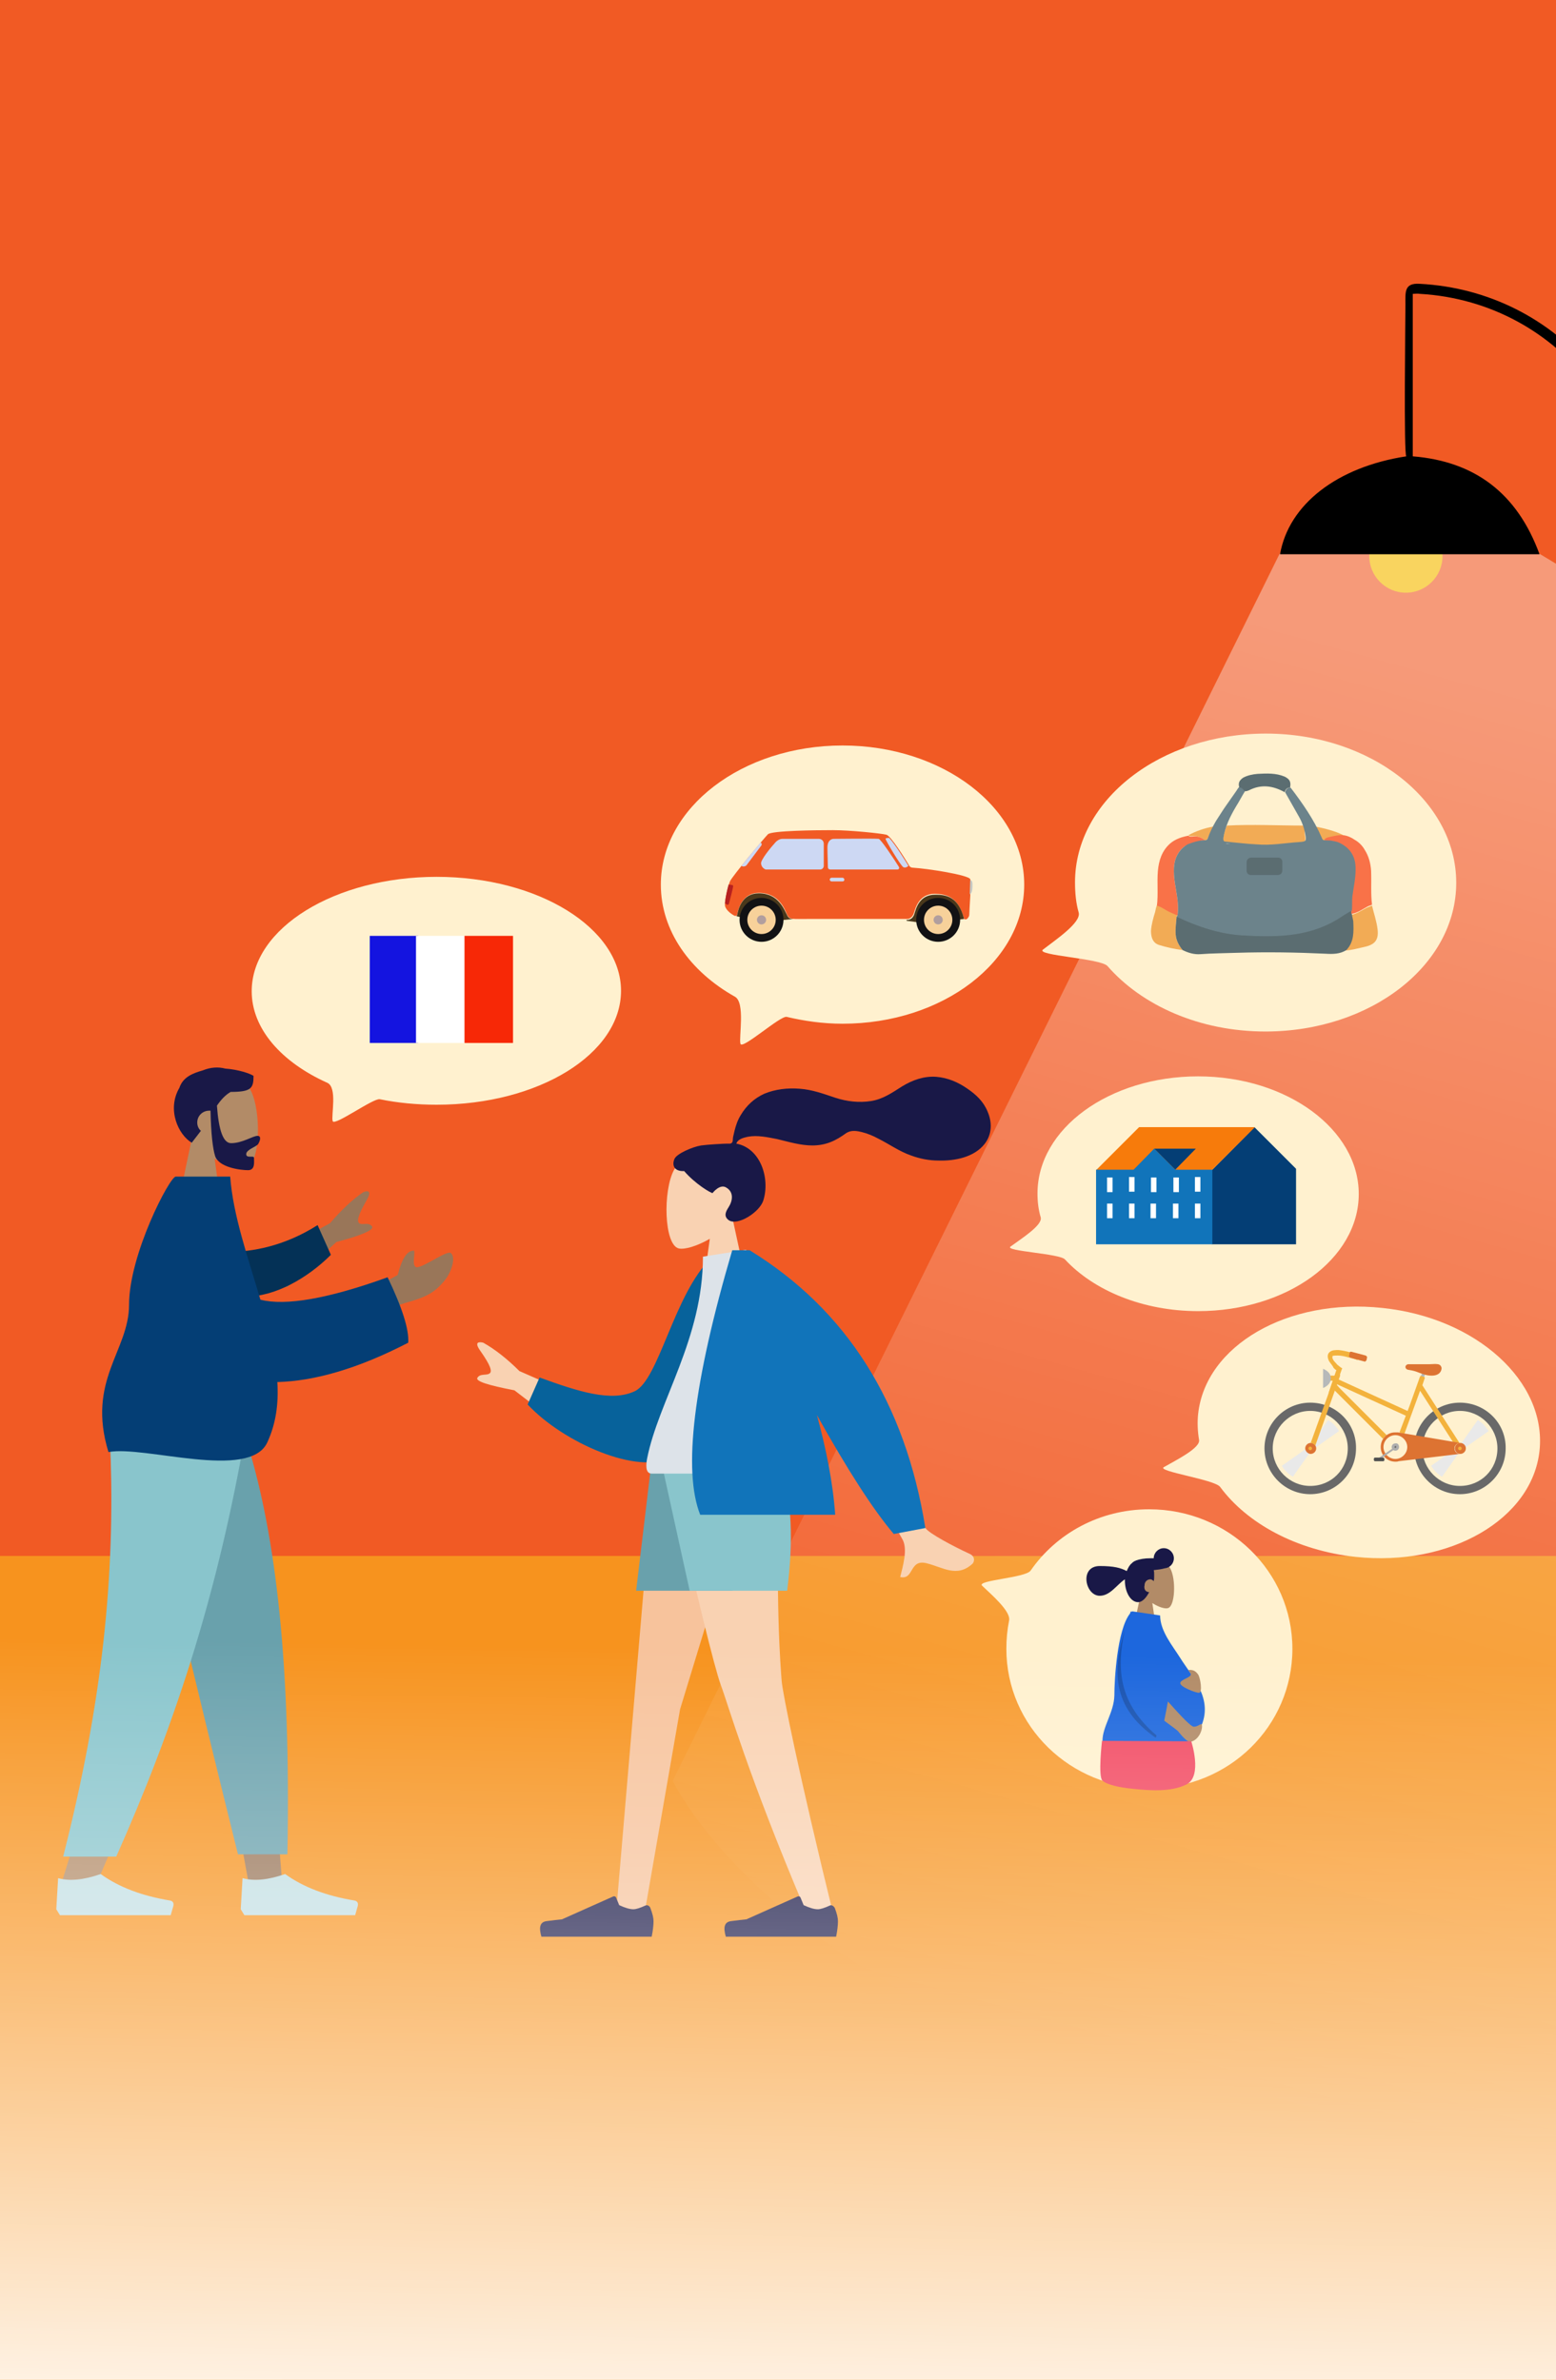 <svg width="340" height="520" viewBox="0 0 340 520" fill="none" xmlns="http://www.w3.org/2000/svg">
<rect width="2614" height="1450" transform="translate(-789 -466)" fill="white"/>
<path d="M340 340H0V520H340V340Z" fill="#F7931E"/>
<path d="M340 0H0V340H340V0Z" fill="#F15A24"/>
<path opacity="0.39" d="M279.6 121.014L147 389.114C147 389.114 183.4 466.914 346.9 466.914L348 128L336.4 121.014H279.6Z" fill="url(#paint0_linear)"/>
<path d="M307.2 129.514C311.618 129.514 315.2 125.932 315.2 121.514C315.2 117.095 311.618 113.514 307.2 113.514C302.782 113.514 299.2 117.095 299.2 121.514C299.2 125.932 302.782 129.514 307.2 129.514Z" fill="#F9D45F"/>
<path d="M310.3 64.214C325.7 65.114 339.1 72.714 347.7 84.214V80.614C338.7 69.814 325.4 62.814 310.2 62.014C306.8 61.814 307.1 63.814 307.1 66.514C307.1 69.314 306.7 99.714 307.3 99.714C292.2 102.014 281.6 110.214 279.7 121.114C298.6 121.114 317.3 121.114 336.4 121.114C331.5 107.714 322.2 100.814 308.7 99.714C308.7 87.814 308.7 76.114 308.7 64.214C309.1 64.214 309.7 64.114 310.3 64.214Z" fill="black"/>
<path d="M144.399 193.3C144.399 203.4 150.799 212.3 160.599 217.8C162.899 219.1 161.399 226.8 161.799 228.1C162.199 229.4 170.499 221.9 171.899 222.2C175.699 223.1 179.799 223.7 184.099 223.7C205.999 223.7 223.799 210.1 223.799 193.3C223.799 176.5 205.999 162.9 184.099 162.9C162.199 162.9 144.399 176.5 144.399 193.3Z" fill="#FFF1CF"/>
<path d="M296.9 260.9C296.9 275.1 281.2 286.5 261.8 286.5C249.7 286.5 239 282 232.7 275.2C231.5 273.9 219.4 273.4 220.8 272.4C223.1 270.7 227.9 267.7 227.4 266C226.9 264.3 226.7 262.6 226.7 260.8C226.7 246.6 242.4 235.2 261.8 235.2C281.2 235.2 296.9 246.8 296.9 260.9Z" fill="#FFF1CF"/>
<path d="M55 216.6C55 224.8 61.5 232.1 71.5 236.6C73.8 237.6 72.3 243.9 72.7 245C73.1 246.1 81.6 239.9 83 240.2C86.9 241 91.1 241.4 95.4 241.4C117.7 241.4 135.7 230.3 135.7 216.5C135.7 202.8 117.6 191.6 95.4 191.6C73.2 191.6 55 202.8 55 216.6Z" fill="#FFF1CF"/>
<path d="M283.2 271.9V255.4L274.1 246.3L264.8 255.7V271.9H283.2Z" fill="#043E75"/>
<path d="M239.5 255.7L248.9 246.3H274.2L264.8 255.7H239.5Z" fill="#F77B0B"/>
<path d="M261.3 251H252.2L256.8 255.6L261.3 251Z" fill="#043E75"/>
<path d="M239.5 255.6H247.7L252.2 251L256.8 255.6H264.9V271.9H239.5V255.6Z" fill="#1174BA"/>
<path d="M243.1 257.3H241.9V260.5H243.1V257.3Z" fill="white"/>
<path d="M247.9 257.2H246.7V260.4H247.9V257.2Z" fill="white"/>
<path d="M252.7 257.3H251.5V260.5H252.7V257.3Z" fill="white"/>
<path d="M257.6 257.3H256.4V260.5H257.6V257.3Z" fill="white"/>
<path d="M262.3 257.2H261.1V260.4H262.3V257.2Z" fill="white"/>
<path d="M243.1 263H241.9V266.2H243.1V263Z" fill="white"/>
<path d="M247.9 263H246.7V266.2H247.9V263Z" fill="white"/>
<path d="M252.6 263H251.4V266.2H252.6V263Z" fill="white"/>
<path d="M257.5 263H256.3V266.2H257.5V263Z" fill="white"/>
<path d="M262.3 263H261.1V266.2H262.3V263Z" fill="white"/>
<path d="M210.599 200.6C210.699 200.9 210.999 201 211.299 200.8C211.499 200.6 211.799 200.3 211.799 199.8C211.799 198.8 212.299 192.8 211.999 192.1C211.599 191.2 202.799 189.8 199.399 189.6C199.099 189.6 198.799 189.4 198.699 189.2C197.799 187.7 194.699 182.7 193.699 182.4C192.499 182.1 185.699 181.4 181.999 181.4C178.299 181.4 168.599 181.5 167.799 182.3C166.999 183.1 159.899 191.6 159.499 192.6C159.099 193.6 158.399 196.4 158.399 197.7C158.399 198.7 159.699 199.7 160.499 200.1C160.699 200.2 161.099 200.1 161.099 199.8C161.299 198.5 162.299 195.1 165.799 195.1C170.299 195.1 171.499 198.8 171.999 199.9C172.599 201 172.899 200.8 176.999 200.8C181.099 200.8 198.299 200.8 198.299 200.8C198.299 200.8 199.299 200.8 199.699 199.5C200.099 198.2 200.899 195.3 204.299 195.3C206.799 195.4 209.299 195.9 210.599 200.6Z" fill="#F15A24"/>
<path d="M210.6 200.6C209.4 196 206.8 195.5 204.4 195.5C200.9 195.5 200.2 198.4 199.8 199.7C199.4 201 198.4 201 198.4 201C198.4 201 198.3 201 198.1 201C198.1 201.1 198.1 201.1 198.1 201.2L202.4 201.8L210.7 200.8C210.7 200.8 210.6 200.7 210.6 200.6Z" fill="#49381B"/>
<path d="M171.999 200C171.399 198.9 170.199 195.2 165.799 195.2C162.199 195.2 161.299 198.6 161.099 199.9C161.099 200 160.999 200.1 160.899 200.2L166.599 201.5L173.399 200.8C172.599 200.8 172.299 200.6 171.999 200Z" fill="#49381B"/>
<path d="M198.499 189.2C197.699 187.9 195.599 184.5 194.299 183.1C193.999 183.1 193.499 183.1 193.499 183.3C193.499 183.6 196.799 189.2 197.399 189.5C197.899 189.7 198.299 189.4 198.499 189.2Z" fill="#CDD8F3"/>
<path d="M196.1 190C196.4 190 196.6 189.7 196.4 189.4C195.4 187.8 192.5 183.4 192 183.3C191.3 183.2 182.1 183.3 182.1 183.3C182.1 183.3 180.8 183.3 180.8 185.2C180.8 186.6 180.9 188.6 180.9 189.5C180.9 189.8 181.1 190 181.4 190H196.1Z" fill="#CDD8F3"/>
<path d="M179.999 184.4V189.2C179.999 189.6 179.699 190 179.199 190H167.299C167.299 190 166.399 189.7 166.299 188.7C166.199 187.9 168.399 185.2 169.499 184C169.899 183.6 170.399 183.3 170.999 183.3H178.899C179.599 183.3 179.999 183.8 179.999 184.4Z" fill="#CDD8F3"/>
<path d="M166.199 184.1C164.999 185.5 163.399 187.5 161.999 189.2L162.199 189.3C162.499 189.4 162.899 189.3 163.099 189.1L166.399 184.7C166.499 184.5 166.399 184.2 166.199 184.1Z" fill="#CDD8F3"/>
<path d="M159.199 193.3C158.899 194.4 158.499 196.2 158.399 197.4C158.799 197.7 159.199 197.9 159.299 197.4C159.499 196.6 160.299 193.7 160.199 193.5C160.099 193.4 159.599 193.3 159.199 193.3Z" fill="#B7211F"/>
<path d="M211.999 192.3C211.999 192.3 212.499 192.3 212.499 193.2C212.499 194.1 212.499 195.2 211.899 195.4C211.899 195.4 211.999 192.6 211.999 192.3Z" fill="#C6C7C2"/>
<path d="M204.999 205.8C207.65 205.8 209.799 203.651 209.799 201C209.799 198.349 207.65 196.2 204.999 196.2C202.348 196.2 200.199 198.349 200.199 201C200.199 203.651 202.348 205.8 204.999 205.8Z" fill="#121214"/>
<path d="M204.999 204.1C206.712 204.1 208.099 202.712 208.099 201C208.099 199.288 206.712 197.9 204.999 197.9C203.287 197.9 201.899 199.288 201.899 201C201.899 202.712 203.287 204.1 204.999 204.1Z" fill="#F7D19A"/>
<path d="M204.999 202C205.551 202 205.999 201.553 205.999 201C205.999 200.448 205.551 200 204.999 200C204.447 200 203.999 200.448 203.999 201C203.999 201.553 204.447 202 204.999 202Z" fill="#B19E9E"/>
<path d="M166.4 205.8C169.051 205.8 171.2 203.651 171.2 201C171.2 198.349 169.051 196.2 166.4 196.2C163.749 196.2 161.6 198.349 161.6 201C161.6 203.651 163.749 205.8 166.4 205.8Z" fill="#121214"/>
<path d="M166.4 204.1C168.112 204.1 169.5 202.712 169.5 201C169.5 199.288 168.112 197.9 166.4 197.9C164.688 197.9 163.3 199.288 163.3 201C163.3 202.712 164.688 204.1 166.4 204.1Z" fill="#F7D19A"/>
<path d="M166.399 202C166.952 202 167.399 201.553 167.399 201C167.399 200.448 166.952 200 166.399 200C165.847 200 165.399 200.448 165.399 201C165.399 201.553 165.847 202 166.399 202Z" fill="#B19E9E"/>
<path d="M184.1 192.6H181.7C181.5 192.6 181.3 192.4 181.3 192.2C181.3 192 181.5 191.8 181.7 191.8H184.1C184.3 191.8 184.5 192 184.5 192.2C184.5 192.5 184.3 192.6 184.1 192.6Z" fill="#CDD8F3"/>
<path d="M31.2 316.2L46.8 370.2L54.2 410.8H61.6L54.2 316.2H31.2Z" fill="#997659"/>
<path d="M24.099 316.2C25.199 344.3 24.799 359.6 24.499 362.1C24.299 364.7 22.899 381.7 13.399 411.6H21.099C33.599 382.9 37.999 365.8 39.499 362.1C40.999 358.4 45.199 343 51.399 316.2H24.099Z" fill="#B28B67"/>
<path d="M30.8 316.2C34.9 334.8 41.9 364.5 52 405.2H62.8C63.6 363.4 60.2 335.8 54.3 316.2H30.8Z" fill="#69A1AC"/>
<path d="M24.1 316.2C25.2 344.3 22.4 371.9 13.8 405.7H25.4C38 377.4 47 349.9 53.1 316.2H24.1Z" fill="#89C5CC"/>
<path d="M12.3 417.2L12.7 410.4C15.2 411.1 18.3 410.8 22 409.5C26 412.4 31.1 414.3 37.2 415.3C37.7 415.4 38 415.8 37.9 416.3V416.4L37.3 418.5H22H13.1L12.3 417.2Z" fill="#C1DEE2"/>
<path d="M52.6 417.2L53 410.4C55.5 411.1 58.6 410.8 62.3 409.5C66.3 412.4 71.4 414.3 77.5 415.3C78 415.4 78.3 415.8 78.2 416.3V416.4L77.6 418.5H62.3H53.4L52.6 417.2Z" fill="#C1DEE2"/>
<path d="M41.899 248.9C39.899 246.6 38.599 243.7 38.799 240.6C39.399 231.4 52.199 233.5 54.699 238.1C57.199 242.7 56.899 254.5 53.699 255.3C52.399 255.6 49.699 254.8 46.899 253.2L48.599 265.5H38.399L41.899 248.9Z" fill="#B28B67"/>
<path d="M47.4 241.6C47.8 247.1 48.8 249.8 50.5 249.8C53 249.8 55.2 248.2 56.3 248.2C57.1 248.2 56.9 249.2 56.4 250C56 250.6 53.8 251.2 53.8 252.2C53.8 253.2 55.5 252.4 55.5 253C55.5 253.9 55.8 255.7 54.2 255.7C52.5 255.7 47.8 255.1 47 252.6C46.5 251 46.1 247.7 46 242.7C45.9 242.7 45.8 242.7 45.7 242.7C44.3 242.7 43.1 243.8 43.1 245.3C43.1 246 43.4 246.7 43.9 247.1C43.3 247.9 42.6 248.8 41.9 249.7C39 248 36.4 242.5 39.2 237.7C40 235.3 42.2 234.5 44.3 233.9C46 233.2 47.7 233.1 49.2 233.5C52.1 233.7 54.7 234.6 55.4 235.1C55.4 237.8 54.9 238.6 50.4 238.6C49.2 239.3 48.3 240.3 47.4 241.6Z" fill="#191847"/>
<path d="M57.2 275.4L72.1 267.3C74.6 264.4 77 262.1 79.4 260.5C80.1 260.2 81.4 260 80.2 262.1C79 264.2 77.8 266.5 78.4 267.2C79 267.9 80.5 266.9 81.3 268C81.8 268.7 79.2 269.9 73.5 271.4L62.7 281.3L57.2 275.4ZM80.4 282.2L86.9 278.6C87.8 275.1 88.9 273.4 90.2 273.3C91.2 272.8 89.5 277.2 91.3 276.9C93.2 276.5 97.7 273.2 98.5 273.8C99.7 274.8 98.6 277.9 97.4 279.5C95.1 282.4 93.3 283.4 88.6 284.7C86.2 285.4 83.6 286.7 80.7 288.8L80.4 282.2Z" fill="#997659"/>
<path d="M49.9 273.6C55.1 273.5 62 272.4 69.4 267.7L72.3 274.2C67.2 279.3 60 283.4 53.7 283.3C48.9 283.1 46.4 277.1 49.9 273.6Z" fill="#043156"/>
<path d="M56.9 284C62.4 285.4 71.7 283.8 84.7 279.1C87.9 285.8 89.4 290.5 89.2 293.4C78 299.2 68.5 301.8 60.6 302C60.9 306.7 60.3 311.1 58.4 315.2C54.5 323.6 31.5 315.8 23.7 317.3C18.9 301.6 28.2 295.2 28.2 285.1C28.2 274.1 37.1 257.1 38.4 257.1H50.3C50.9 265.5 54.2 274.8 56.9 284Z" fill="#043E75"/>
<path d="M164.7 320.8L148.6 373.5L140.8 418.3H134.6L142.9 320.8H164.7Z" fill="#F7C39C"/>
<path d="M170.4 320.8C169.3 349.7 170.6 364.6 170.8 367.3C171 369.9 174.4 387 182.3 419.2L175.8 417C163.3 387.5 159 372.1 157.5 368.2C156.1 364.3 152.2 348.6 146 320.9H170.4V320.8Z" fill="#F9D2B2"/>
<path d="M182.4 416.9C182.9 418.2 183.1 419.1 183.1 419.8C183.1 420.6 183 421.7 182.7 423.2C181.8 423.2 173.8 423.2 158.6 423.2C158 421.1 158.3 420 159.7 419.8C161.1 419.6 162.2 419.5 163.1 419.4L174.3 414.4C174.5 414.3 174.8 414.4 174.9 414.6L175.6 416.3C176.9 416.9 177.9 417.2 178.7 417.2C179.3 417.2 180.2 416.9 181.3 416.4C181.6 416.2 182.1 416.4 182.4 416.9C182.3 416.8 182.4 416.8 182.4 416.9Z" fill="#191847"/>
<path d="M142.1 416.9C142.6 418.2 142.8 419.1 142.8 419.8C142.8 420.6 142.7 421.7 142.4 423.2C141.5 423.2 133.5 423.2 118.3 423.2C117.7 421.1 118 420 119.4 419.8C120.8 419.6 121.9 419.5 122.8 419.4L134 414.4C134.2 414.3 134.5 414.4 134.6 414.6L135.3 416.3C136.6 416.9 137.6 417.2 138.4 417.2C139 417.2 139.9 416.9 141 416.4C141.4 416.2 141.9 416.4 142.1 416.9C142.1 416.8 142.1 416.8 142.1 416.9Z" fill="#191847"/>
<path d="M166.8 320.8L160 347.6H139L142.2 320.8H166.8Z" fill="#69A1AC"/>
<path d="M170.7 320.8C173 327.6 173.4 336.5 172 347.6H150.7L144.8 320.8H170.7Z" fill="#89C5CC"/>
<path d="M160.099 266.4C162.099 264.1 163.399 261.2 163.199 258.1C162.599 248.9 149.799 251 147.299 255.6C144.799 260.2 145.099 272 148.299 272.8C149.599 273.1 152.299 272.3 155.099 270.7L153.399 283H163.699L160.099 266.4Z" fill="#F9D2B2"/>
<path d="M153.199 250.3C154.599 250.1 158.199 249.9 158.899 249.9C159.299 249.9 159.799 250 159.999 249.6C160.199 249.3 160.099 248.7 160.199 248.4C160.299 248 160.399 247.5 160.499 247.1C160.799 245.9 161.199 244.7 161.899 243.6C163.099 241.6 164.799 240 166.999 239C169.399 238 172.099 237.7 174.699 237.9C177.499 238.1 179.899 239 182.599 239.9C185.099 240.7 187.699 241 190.299 240.6C192.899 240.2 194.899 238.8 197.099 237.4C199.399 236 201.899 235.1 204.599 235.3C207.099 235.5 209.399 236.5 211.399 237.9C213.299 239.2 214.899 240.7 215.799 242.9C216.799 245.2 216.799 247.8 215.199 249.9C212.899 252.9 208.599 253.7 205.099 253.6C202.999 253.6 200.999 253.2 199.099 252.5C196.499 251.6 194.299 250 191.899 248.8C190.799 248.2 189.599 247.7 188.399 247.4C187.199 247.1 185.999 246.9 184.899 247.6C183.799 248.4 182.699 249.1 181.399 249.6C180.099 250.1 178.799 250.3 177.499 250.3C174.899 250.3 172.299 249.5 169.799 248.9C167.699 248.5 165.499 248 163.399 248.4C162.499 248.6 161.199 248.9 160.899 249.9C166.199 250.9 168.299 257.5 166.799 262.3C165.999 264.9 161.099 268 159.199 266.6C157.999 265.7 158.699 264.6 159.199 263.8C160.099 262.4 160.399 260.5 158.699 259.5C157.299 258.6 155.699 260.7 155.699 260.7C155.299 260.7 151.899 258.7 149.499 255.9C147.199 256 146.799 254.5 147.399 253.2C147.899 252.1 151.299 250.6 153.199 250.3Z" fill="#191847"/>
<path d="M123.999 312.7L112.399 303.8C106.599 302.7 103.899 301.8 104.299 301.1C104.899 300 106.499 300.7 107.099 300C107.699 299.3 106.299 297.1 104.899 295.1C103.499 293.1 104.799 293.2 105.599 293.4C108.099 294.8 110.799 296.9 113.499 299.6L128.999 306.4L123.999 312.7ZM202.299 334C203.099 335.1 208.299 337.9 211.799 339.5C213.199 340.1 212.899 341.3 212.499 341.7C209.099 344.8 206.099 342.5 202.499 341.6C198.599 340.6 199.799 345.3 196.699 344.6C197.199 342.5 198.499 338.4 197.099 336.2C196.499 335.2 191.699 326.5 182.899 310.1L191.699 308.4C197.599 324 201.199 332.5 202.299 334Z" fill="#F9D2B2"/>
<path d="M159.1 275.5L155.4 274.9C147.3 282.7 144 301.5 138.7 304C133.6 306.4 126.4 304.1 117.9 301L115.3 306.9C123.1 315.3 139.6 322.4 146.4 318.4C157 311.8 159.5 288.6 159.1 275.5Z" fill="#07629B"/>
<path d="M175.199 322C160.399 322 149.399 322 142.399 322C140.899 322 141.199 319.8 141.399 318.7C143.899 306.1 153.6 292.5 153.6 274.6L162.999 273.1C170.999 285.7 173.699 301.2 175.199 322Z" fill="#DDE3E9"/>
<path d="M178.499 309.2C185.199 321.2 190.799 329.9 195.299 335.2L202.199 333.9C197.799 306.5 184.999 286.2 163.799 273.2H163.699H159.999C151.499 302.1 149.199 321.4 152.999 331H182.499C181.999 323.9 180.499 316.5 178.499 309.2Z" fill="#1174BA"/>
<path d="M282.4 360.3C282.4 343.4 268.4 329.8 251.1 329.8C240.3 329.8 230.8 335.1 225.2 343.2C224.1 344.8 213.3 345.3 214.6 346.5C216.7 348.5 220.9 352.1 220.5 354.1C220.1 356.1 219.9 358.1 219.9 360.3C219.9 377.2 233.9 390.8 251.2 390.8C268.5 390.8 282.4 377.2 282.4 360.3Z" fill="#FFF1CF"/>
<path d="M318.2 192.9C318.2 210.9 299.5 225.4 276.5 225.4C262.1 225.4 249.5 219.7 242 211.1C240.5 209.4 226.2 208.8 227.9 207.5C230.6 205.4 236.3 201.6 235.7 199.4C235.1 197.3 234.9 195.1 234.9 192.8C234.9 174.8 253.6 160.3 276.6 160.3C299.5 160.3 318.2 174.9 318.2 192.9Z" fill="#FFF1CF"/>
<path d="M336.399 317C334.799 332 316.799 342.4 296.199 340.2C283.299 338.8 272.499 332.9 266.599 324.9C265.399 323.3 252.699 321.5 254.299 320.6C256.899 319.1 262.399 316.4 261.999 314.6C261.699 312.8 261.599 310.9 261.799 309C263.399 294 281.399 283.6 301.999 285.8C322.599 287.9 337.999 301.9 336.399 317Z" fill="#FFF1CF"/>
<path d="M249.299 348.2C248.299 347 247.599 345.6 247.699 344C247.999 339.4 254.499 340.4 255.699 342.7C256.999 345 256.799 351 255.199 351.4C254.599 351.6 253.199 351.2 251.799 350.3L252.699 356.5H247.499L249.299 348.2Z" fill="#B28B67"/>
<path d="M251.099 347.9C250.499 349.1 249.599 350.1 248.699 350.1C246.999 350.1 245.799 347.8 245.799 345.4C245.799 345.3 245.799 345.2 245.799 345.1C243.999 346.3 242.599 348.7 240.299 348.7C237.099 348.7 235.799 342.2 240.299 342.2C243.399 342.2 244.899 342.6 246.199 343.3C246.499 342.6 246.799 342 247.299 341.6C247.399 341.5 247.599 341.3 247.799 341.2C247.899 341.1 248.099 341.1 248.199 341C248.999 340.7 250.099 340.5 251.399 340.5C251.599 340.5 251.899 340.5 252.099 340.5C252.099 339.3 253.099 338.3 254.299 338.3C255.499 338.3 256.499 339.3 256.499 340.5C256.499 341.7 255.599 342.6 254.499 342.7C253.799 342.9 252.999 343 252.099 343.1C252.199 343.4 252.199 343.8 252.199 344.3C252.199 344.7 252.199 345.1 252.099 345.5C251.899 345.3 251.599 345.1 251.399 345.1C250.599 345.1 250.099 345.7 250.099 346.4C249.899 347.2 250.299 347.9 251.099 347.9Z" fill="#191847"/>
<path d="M246.899 352.6C246.999 352.4 246.999 352.3 247.099 352.1L247.299 352.2L247.399 352.1L253.499 353C253.499 356.4 256.199 359.6 257.899 362.3C260.599 366.6 265.299 371.3 262.299 377.6C259.599 383.3 252.399 384.2 240.899 380.4C240.899 377.3 243.399 374.2 243.499 370.5C243.499 367 244.099 356.2 246.899 352.6Z" fill="#1D67DD"/>
<path d="M254.399 376C254.799 373.9 255.099 372.5 255.199 371.8C258.399 375.4 260.299 377.3 260.799 377.3C261.699 377.4 262.399 376.5 262.599 376.8C262.899 377.8 261.999 380.2 260.199 380.6C259.399 380.8 257.999 379 257.499 378.4C257.399 378.2 256.299 377.4 254.399 376ZM259.999 364.9C260.799 364.9 261.299 365.2 261.799 365.9C262.299 366.6 262.799 369.9 261.999 369.9C261.199 369.9 257.899 368.6 257.899 367.8C257.899 367 260.199 366.6 260.199 365.9C260.199 365.2 259.099 364.9 259.999 364.9Z" fill="#B28B67"/>
<path d="M252.7 379.2C252.7 379.4 252.6 379.6 252.5 379.7C243 373.1 243 365.1 245.8 356.1C243.8 365 244.7 372.4 252.7 379.2Z" fill="black" fill-opacity="0.2"/>
<path d="M240.8 380.4C240.8 380.4 239.9 388.2 240.9 389.1C241.9 390 244.6 390.6 247.7 390.9C250.8 391.2 255.8 391.7 259.3 389.9C262.8 388.1 260.3 380.5 260.3 380.5L240.8 380.4Z" fill="#F24C64"/>
<path d="M291.499 311.3C291.099 310.9 290.699 310.6 290.199 310.3L286.399 315.7L286.799 316.1L287.199 316.5L292.599 312.7C292.299 312.2 291.899 311.8 291.499 311.3Z" fill="#E9E9E9"/>
<path d="M286.3 306.5C280.8 306.5 276.3 311 276.3 316.5C276.3 322 280.8 326.5 286.3 326.5C291.8 326.5 296.3 322 296.3 316.5C296.4 311 291.9 306.5 286.3 306.5ZM286.3 324.7C281.8 324.7 278.1 321 278.1 316.5C278.1 312 281.8 308.3 286.3 308.3C290.8 308.3 294.5 312 294.5 316.5C294.5 321.1 290.9 324.7 286.3 324.7Z" fill="#696969"/>
<path d="M281.2 321.7C281.6 322.1 282 322.4 282.5 322.7L286.3 317.3L285.9 316.9L285.5 316.5L280.1 320.3C280.4 320.9 280.8 321.3 281.2 321.7Z" fill="#E9E9E9"/>
<path d="M287.6 316.5C287.6 317.2 287 317.7 286.4 317.7C285.8 317.7 285.2 317.1 285.2 316.5C285.2 315.8 285.8 315.3 286.4 315.3C287 315.3 287.6 315.8 287.6 316.5Z" fill="#DD7332"/>
<path d="M286.699 316.5C286.699 316.7 286.499 316.9 286.299 316.9C286.099 316.9 285.899 316.7 285.899 316.5C285.899 316.3 286.099 316.1 286.299 316.1C286.499 316.1 286.699 316.3 286.699 316.5Z" fill="#F3B23C"/>
<path d="M324.2 311.3C323.8 310.9 323.4 310.6 322.9 310.3L319.1 315.7L319.5 316.1L319.9 316.5L325.3 312.7C324.9 312.2 324.6 311.8 324.2 311.3Z" fill="#E9E9E9"/>
<path d="M319 306.5C313.5 306.5 309 311 309 316.5C309 322 313.5 326.5 319 326.5C324.5 326.5 329 322 329 316.5C329.1 311 324.6 306.5 319 306.5ZM319 324.7C314.5 324.7 310.8 321 310.8 316.5C310.8 312 314.5 308.3 319 308.3C323.5 308.3 327.2 312 327.2 316.5C327.2 321.1 323.6 324.7 319 324.7Z" fill="#696969"/>
<path d="M313.8 321.7C314.2 322.1 314.6 322.4 315.1 322.7L318.9 317.3L318.5 316.9L318.1 316.5L312.7 320.3C313.1 320.9 313.4 321.3 313.8 321.7Z" fill="#E9E9E9"/>
<path d="M320.3 316.5C320.3 317.2 319.7 317.7 319.1 317.7C318.4 317.7 317.9 317.1 317.9 316.5C317.9 315.8 318.5 315.3 319.1 315.3C319.7 315.3 320.3 315.8 320.3 316.5Z" fill="#DD7332"/>
<path d="M319.4 316.5C319.4 316.7 319.2 316.9 319 316.9C318.8 316.9 318.6 316.7 318.6 316.5C318.6 316.3 318.8 316.1 319 316.1C319.2 316.1 319.4 316.3 319.4 316.5Z" fill="#F3B23C"/>
<path d="M290.399 297.4C290.099 296.8 289.899 295.9 290.599 295.4C291.099 295 291.799 295 292.499 295C293.399 295.1 294.299 295.3 294.999 295.5C295.599 295.7 296.199 295.8 296.799 296.1C296.899 296.1 296.999 296.1 296.999 296.2L296.599 297.2C296.499 297.2 296.499 297.2 296.399 297.1C295.799 296.9 295.199 296.7 294.599 296.6C293.899 296.4 293.099 296.2 292.299 296.2C291.999 296.2 291.399 296.2 291.199 296.3C291.099 296.4 291.099 296.8 291.299 297.1C291.499 297.5 291.899 297.8 292.199 298.2C292.599 298.5 292.899 298.8 293.299 299L293.199 299.2L291.299 304.6C290.999 304.5 290.599 304.4 290.299 304.4L291.999 299.4C291.799 299.3 291.599 299.1 291.399 298.9C291.199 298.4 290.699 297.9 290.399 297.4Z" fill="#F3B23C"/>
<path d="M309.499 303.6L310.899 299.5L311.599 299.7L310.199 303.7C309.999 303.7 309.699 303.6 309.499 303.6Z" fill="#B7B9B9"/>
<path d="M295.399 295.4L298.399 296.2C298.599 296.3 298.799 296.5 298.699 296.7L298.599 297.2C298.499 297.4 298.299 297.6 298.099 297.5L295.099 296.7C294.899 296.6 294.699 296.4 294.799 296.2L294.899 295.7C294.899 295.4 295.099 295.3 295.399 295.4Z" fill="#DD7332"/>
<path d="M308.099 316H317.899C317.799 316.2 317.799 316.3 317.799 316.5C317.799 316.7 317.799 316.9 317.899 317H307.999C308.099 316.7 308.099 316.4 308.099 316.1V316Z" fill="#8BA73D"/>
<path d="M308 307.2L310 301.6L310.2 301L310.3 300.8C310.3 300.7 310.5 300.6 310.6 300.7L311.2 300.9C311.3 300.9 311.4 301.1 311.3 301.2L311.2 301.5L310.8 302.7L318.9 315.3C318.5 315.4 318.2 315.6 318 315.9L310.3 303.9L306.8 313.5C306.5 313.3 306.2 313.1 305.8 313L308 307.2Z" fill="#F3B23C"/>
<path d="M292 302.5L292.7 303.3L303 313.6C302.7 313.8 302.4 314.1 302.2 314.4L291.6 303.8L292 302.5Z" fill="#F3B23C"/>
<path d="M292.404 301.391L291.946 302.391L307.772 309.625L308.229 308.624L292.404 301.391Z" fill="#F3B23C"/>
<path d="M286.399 315.3L291.799 300.3C291.899 300 292.199 299.9 292.499 300C292.799 300.1 292.899 300.4 292.799 300.7L287.399 315.9C287.199 315.6 286.799 315.3 286.399 315.3Z" fill="#F3B23C"/>
<path d="M291.899 300.6H290.499V301.7H291.899V300.6Z" fill="#F3B23C"/>
<path d="M290.8 301.2C290.8 302.7 289.1 303.3 289.1 303.3V301.2V299.1C289 299.1 290.8 299.6 290.8 301.2Z" fill="#B7B9B9"/>
<path d="M312.8 300.6C315.1 300.6 315 298.9 315 298.9C314.9 298.5 314.7 298.2 314.2 298.1C313.6 298 313 298.1 312.4 298.1C311.7 298.1 311.1 298.1 310.4 298.1H307.8C307.4 298.1 307.1 298.4 307.1 298.7C307.1 299 307.3 299.2 307.6 299.3C308.2 299.4 308.8 299.5 309.4 299.7C310.5 300.1 311.6 300.6 312.8 300.6Z" fill="#DD7332"/>
<path d="M305.701 316.2C305.701 316.7 305.301 317 304.901 317C304.401 317 304.101 316.6 304.101 316.2C304.101 315.7 304.501 315.4 304.901 315.4C305.401 315.3 305.701 315.7 305.701 316.2Z" fill="#ADADAD"/>
<path d="M305.1 316.2C305.1 316.3 305 316.4 304.9 316.4C304.8 316.4 304.7 316.3 304.7 316.2C304.7 316.1 304.8 316 304.9 316C305 315.9 305.1 316 305.1 316.2Z" fill="#696969"/>
<path d="M301.7 316.2C301.7 318 303.1 319.4 304.9 319.4C305.1 319.4 305.4 319.4 305.6 319.3L319 317.7C318.3 317.7 317.8 317.1 317.8 316.5C317.8 315.9 318.3 315.3 319 315.3L305.5 313H305.4H305.3C305.1 313 305 313 304.8 313C303.1 313 301.7 314.4 301.7 316.2ZM302.3 316.2C302.3 314.8 303.5 313.6 304.9 313.6C306.3 313.6 307.5 314.8 307.5 316.2C307.5 317.6 306.3 318.8 304.9 318.8C303.5 318.8 302.3 317.6 302.3 316.2Z" fill="#DD7332"/>
<path d="M304.45 316.393L301.068 318.711L301.295 319.041L304.676 316.723L304.45 316.393Z" fill="#ADADAD"/>
<path d="M302.2 318.5H300.5C300.3 318.5 300.2 318.6 300.2 318.8V319C300.2 319.2 300.3 319.3 300.5 319.3H302.2C302.4 319.3 302.5 319.2 302.5 319V318.8C302.5 318.7 302.4 318.5 302.2 318.5Z" fill="#4F5050"/>
<path d="M295.3 199.9C296.7 199.6 297.8 198.7 299 198.2C299.3 198.1 299.5 198 299.8 197.9C300.2 199.6 300.8 201.3 301 203C301.3 205.3 300.5 206.4 298.2 206.9C296.8 207.2 295.5 207.6 294 207.7C295.8 205.9 295.6 203.6 295.5 201.4C295.6 200.8 295.4 200.3 295.3 199.9Z" fill="#F2AB55"/>
<path d="M252.8 197.8C253.9 198.1 254.8 198.9 255.8 199.3C256.3 199.5 256.8 199.8 257.3 199.9C257.2 200 257.2 200.2 257.1 200.3C257 201.6 256.8 202.9 256.9 204.2C257 205.5 257.6 206.6 258.4 207.6C256.7 207.4 254.9 207 253.3 206.5C252 206.1 251.5 205 251.5 203.4C251.6 202 252 200.6 252.4 199.3C252.5 198.8 252.6 198.3 252.8 197.8Z" fill="#F2AB55"/>
<path d="M263.3 183.6C262.5 183 261.6 182.6 260.6 182.7C260.3 182.7 260 182.8 259.7 182.5C261.3 181.6 263.4 180.9 265.2 180.6C264.9 181.4 264.2 182.4 263.9 183.2C263.8 183.5 263.6 183.6 263.3 183.6Z" fill="#F2AB55"/>
<path d="M293.5 182.5C292.4 182.7 291.4 182.8 290.3 183.2C289.9 183.3 289.9 183.4 289.6 183.7C288.6 183.8 288.8 183.3 288.7 183C288.4 182.3 287.6 181.4 287.3 180.6C289 180.9 291.9 181.6 293.5 182.5Z" fill="#F2AB55"/>
<path d="M268.1 180.4C273.6 180.1 279.4 180.4 284.8 180.4C285.2 181 285 181.7 285.1 182.4C285.4 183.9 285.3 184 283.8 184.1C280.7 184.3 277.6 184.9 274.4 184.6C272.2 184.5 269.9 184.2 267.7 184C267.2 184 267.2 183.6 267.2 183.3C267.5 182.3 267.6 181.3 268.1 180.4Z" fill="#F2AB55"/>
<path d="M294.2 207.6C292.8 208.5 291.2 208.5 289.6 208.4C283.2 208.1 276.8 208 270.3 208.2C267.6 208.3 264.9 208.3 262.3 208.5C260.9 208.6 259.6 208.2 258.4 207.6C257.6 206.6 257 205.5 256.9 204.2C256.8 202.9 257 201.6 257.1 200.3C257.2 200.3 257.3 200.3 257.5 200.4C262 202.5 266.6 204 271.5 204.3C275 204.5 278.4 204.6 281.8 204.2C285.3 203.8 288.7 202.8 291.8 201C293 200.3 294 199.5 295.3 198.9L295.4 199.8C295.5 200.3 295.6 200.8 295.7 201.3C295.8 203.6 295.9 205.8 294.2 207.6Z" fill="#5B6D71"/>
<path d="M263.3 183.6C262.7 183.7 262.6 183.6 261.4 184C259.7 184.4 258.6 184.8 257.7 186.1C256.4 187.9 256.4 189.9 256.6 192C256.9 194.6 257.7 197.3 257.3 200C256.8 199.9 256.3 199.6 255.8 199.4C254.8 199 253.9 198.2 252.8 197.9C253.1 195.4 252.8 192.9 253 190.4C253.2 188 253.9 185.9 255.7 184.3C256.9 183.3 258.2 182.9 259.7 182.6C259.9 182.9 260.3 182.8 260.6 182.8C261.6 182.6 262.5 183 263.3 183.6Z" fill="#F97248"/>
<path d="M291.9 184.1C291.6 183.8 291.1 183.8 290.7 183.8C290.3 183.8 289.7 183.8 289.4 183.5C289.6 183.1 290.1 183 290.5 182.9C291.4 182.7 292.6 182.4 293.5 182.5C294.4 182.6 295.3 183 296 183.5C296.9 184 297.7 184.8 298.2 185.7C299.1 187.1 299.5 188.7 299.6 190.3C299.7 192.8 299.5 195.3 299.8 197.7C299.5 197.8 299.3 197.9 299 198C297.8 198.6 296.7 199.5 295.3 199.7C295.3 199.4 295.3 199.1 295.2 198.8C295.3 197.8 295.2 196.7 295.3 195.7C295.6 193.5 296.1 191.4 296 189.2C295.9 186.8 294.2 184.5 291.9 184.1Z" fill="#F97248"/>
<path d="M259.5 184.5C258.8 184.9 258.2 185.4 257.7 186.1C256.4 187.9 256.4 189.9 256.6 192C256.9 194.6 257.7 197.3 257.3 200C257.2 200.1 257.2 200.3 257.1 200.4C257.2 200.4 257.3 200.4 257.5 200.5C262 202.6 266.6 204.1 271.5 204.4C275 204.6 278.4 204.7 281.9 204.3C285.4 203.9 288.8 202.9 291.9 201.1C293.1 200.4 294.1 199.6 295.4 199C295.5 198 295.4 196.9 295.5 195.9C295.8 193.7 296.3 191.6 296.2 189.4C296.1 186.8 294.7 185 292.3 184C290.4 183.5 290.3 183.7 289.4 183.6C289 183.6 288.9 183.3 288.8 183C287.1 179.1 284.6 175.5 282 172.1C281.3 172.1 281 172.5 280.8 173.1C281.8 174.9 282.8 176.6 283.8 178.4C284.5 179.6 285 181 285.2 182.3C285.5 183.8 285.4 183.9 283.9 184C280.8 184.2 277.7 184.8 274.5 184.5C272.3 184.4 270 184.1 267.8 183.9C267.3 183.9 267.3 183.5 267.3 183.2C267.7 180.6 268.8 178.4 270.1 176.2C270.8 175.1 271.4 173.9 272.1 172.8C271.6 172.6 271.4 171.9 270.8 172C270.6 172 270.2 172.8 270.1 172.9C269.9 173.2 269.6 173.6 269.4 173.9C268.9 174.6 268.5 175.2 268 175.9C267.2 177 266.5 178.2 265.7 179.4C265 180.6 264.4 181.8 263.9 183.2C263.8 183.5 263.6 183.6 263.3 183.6C261.6 183.6 259.5 184.5 259.5 184.5ZM267.8 184.3C268.2 184.3 268.6 184.4 269 184.4C268.5 184.4 268.1 184.4 267.8 184.3Z" fill="#6C838B"/>
<path d="M281.9 172.1C281.2 172.1 280.9 172.5 280.7 173.1C278.2 171.7 275.6 171.3 272.9 172.7C272.6 172.8 272.4 172.9 272.1 172.9C271.6 172.7 271.4 172 270.8 172.1C270.5 171.1 270.8 170.5 271.7 169.9C272.7 169.4 273.7 169.2 274.8 169.1C276.8 169 278.8 168.9 280.7 169.7C281.9 170.3 282.1 170.9 281.9 172.1Z" fill="#5B6D71"/>
<path d="M279.2 191.2H273.3C272.8 191.2 272.4 190.8 272.4 190.3V188.4C272.4 187.8 272.9 187.4 273.4 187.4H279.3C279.8 187.4 280.2 187.8 280.2 188.3V190.2C280.2 190.8 279.8 191.2 279.2 191.2Z" fill="#5B6D71"/>
<path d="M91.4 204.5H80.8V227.9H91.4V204.5Z" fill="#1414E0"/>
<path d="M101.499 204.5H90.899V227.9H101.499V204.5Z" fill="white"/>
<path d="M112.1 204.5H101.5V227.9H112.1V204.5Z" fill="#F72806"/>
<path d="M340 340H0V520H340V340Z" fill="url(#paint1_linear)"/>
<defs>
<linearGradient id="paint0_linear" x1="344.62" y1="153.176" x2="260.657" y2="454.918" gradientUnits="userSpaceOnUse">
<stop stop-color="white"/>
<stop offset="1" stop-color="white" stop-opacity="0"/>
</linearGradient>
<linearGradient id="paint1_linear" x1="168.063" y1="546.608" x2="171.05" y2="360.602" gradientUnits="userSpaceOnUse">
<stop stop-color="white"/>
<stop offset="1" stop-color="white" stop-opacity="0"/>
</linearGradient>
</defs>
</svg>
